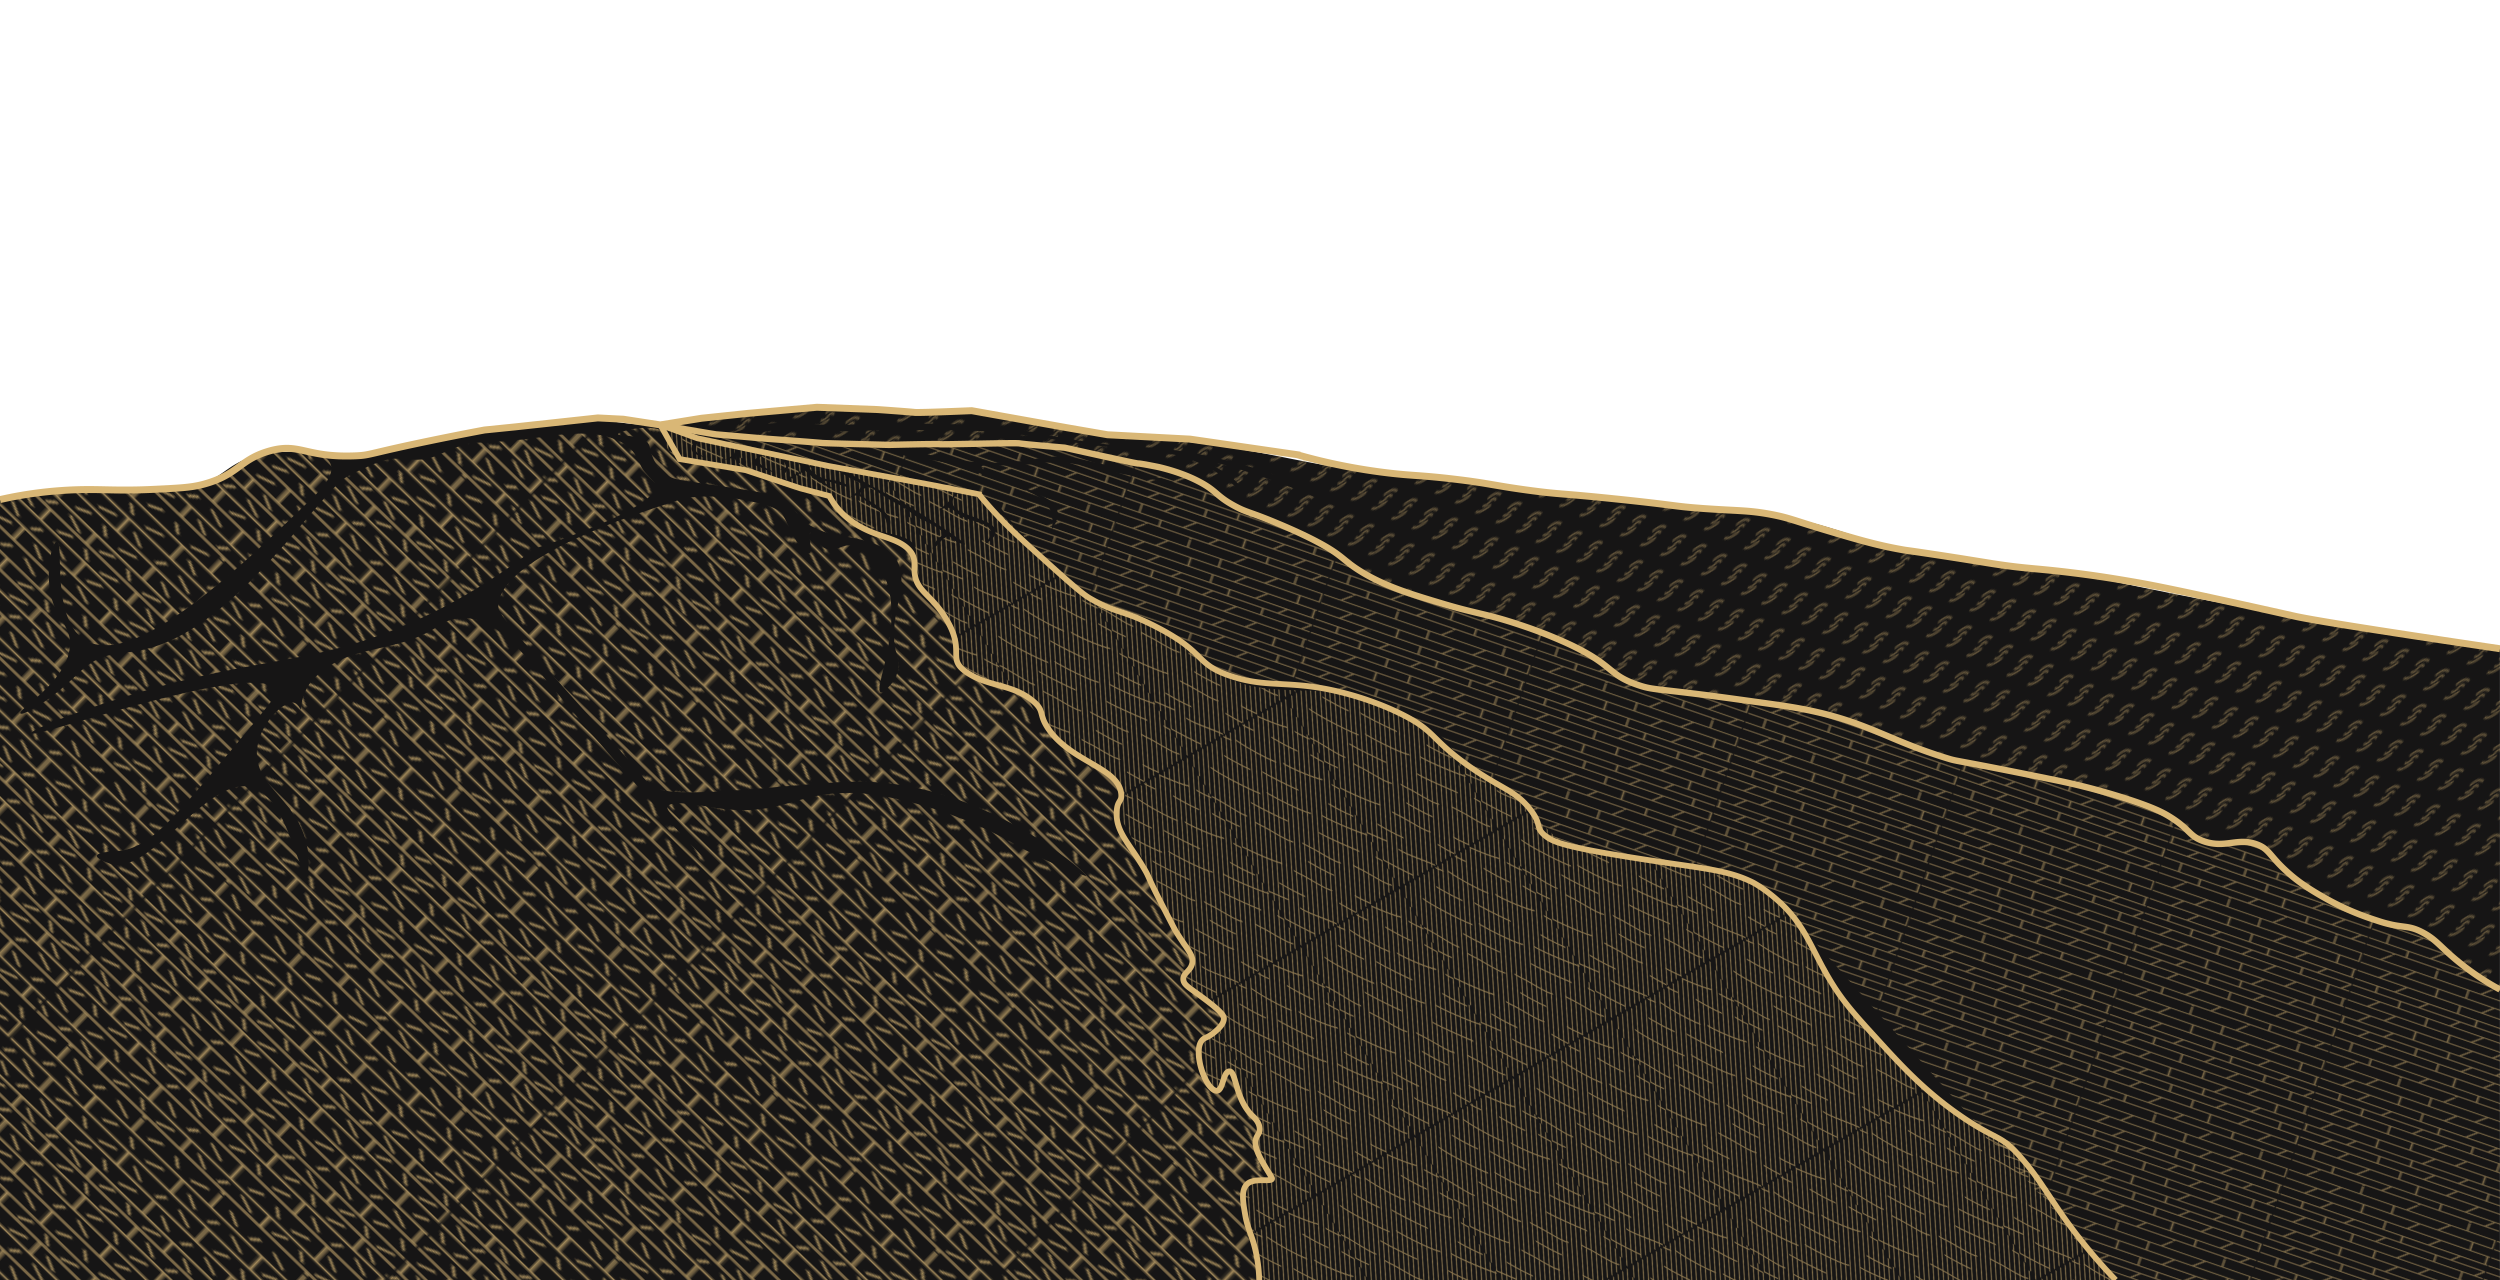 <svg xmlns="http://www.w3.org/2000/svg" width="3000" height="1536">
  <defs>
    <pattern id="c" data-name="New Pattern Swatch 8" width="153.43" height="153.43" patternTransform="matrix(2.46 2.38 -1.23 1.28 -337.87 -670.87)" patternUnits="userSpaceOnUse">
      <path class="a" d="M0 0h153.43v153.43H0z"/>
      <g clip-path="url(#a)">
        <path class="b" d="M153.43 10.63H0m153.43 11.83H0m153.43 11.87H0m153.6 84H0M153.43 129H0m153.43-83.27H0M153.43 55H0m153.43 9.71H0m153.43 11.51H0M153.43 87H0m153.6 11.9H0m153.43 9.1H0m153.43 43H0M16.8 10.63V0m36.14 10.63V0M91.2 10.63V0M132 10.63V0M16.8 153.43V151m36.14 2.41V151m38.26 2.41V151m40.8 2.43V151M35.72 22.43v-12m42.16 12v-12m38.62 12v-12m36.36 12v-12M20 34.3V22.82M57.51 34.3V22.82M96 34.3V22.82m42.3 11.48V22.82m-24.45 22.82V34.3M75.93 45.64V34.3M33.77 45.64V34.3m117.64 11.34V34.3M132 55v-9.36M90.5 55v-9.36M52.94 55v-9.36M16.8 55v-9.36M35.36 64.7V55m42.52 9.7V55m39 9.71V55M153 64.7V55M18.89 76.18V64.7m38.26 11.48V64.7m38.63 11.48V64.7m42.16 11.48V64.7M113.49 87V76.36M75.72 87V76.36M33.2 87V76.36M151 87V76.36M15.66 98.86V87.13m36.85 11.73V87.13m38.62 11.73V87.13m40.4 11.73V87.13M119.62 108v-9m-40.11 9v-9m-42.87 9v-9m-35.2 9v-9m18.07 19.24v-10.1m37.56 10.1v-10.1m38.62 10.1v-10.1m42.17 10.1v-10.1m-23.67 20.9v-10.62m-39.33 10.66v-10.66m-41.25 10.66v-10.66m118.7 10.66v-10.66m1.12 23.07H0m29.18 9.74v-9.82m40.93 9.82v-9.82m38.62 9.82v-9.82m37.92 9.82v-9.82m-133.65 0v-12.33m36.85 12.33v-12.33m39.68 12.33v-12.33m41.28 12.33v-12.33M26 30.93l5.32-4.6m6.2-.18 3.19 5m6.2-.18 6.73-4.25m49.43 4.25 5.32-4.6m6.2-.18 3.18 5m7.62-.18 6.74-4.25m-13.11 16 5.35-4.76m6.2-.18 3.19 5m6.2-.17 6.73-4.26M41.46 42.27l5.31-4.6m6.2-.18 3.19 5m6.2-.18L69.09 38m-11 14.53 5.32-4.61m6.2-.18 3.18 5m6.21-.19 6.73-4.25m-67.84 89.46 5.32-4.6m6.2-.18 3.19 5m6.2-.18 6.73-4.25m-9.39 15.42 5.32-4.61m6.2-.18 3.19 5m6.2-.17 6.73-4.26m49.61 3.72 5.31-4.6m6.2-.18 3.19 5m6.2-.18 6.73-4.25m-39-10.63-5.32 4.61m11.52-4.79 3.19 5m6.2-.18 6.73-4.25m-42.87-7.8 5.31-4.61m6.2-.17 3.19 5m6.2-.18 6.73-4.25m-106.3 3.9 5.32-4.61m8 4.78-3.19-5m9.39 4.79 6.74-4.26M25 116l5.32-4.6m6.2-.18 3.19 5m6.2-.18 6.73-4.25m50 3.72 5.31-4.61m6.2-.17 3.19 5m6.2-.18 6.74-4.25m-5.5-5.49 5.32-4.61m8.4 4.78-3.19-5m7.69 4.79 6.73-4.25m-99.36 0L45 106.05m14.7.18-3.18-5m9.39 4.78 6.73-4.25m-14.18-6.34 5.32-4.6m6.2-.18 3.19 5m6.2-.18 6.73-4.25m-5-7.44 5.32-4.61m9.39 4.79-3.19-5m9.39 4.78 6.73-4.25M1.42 84.08l5.31-4.6m9.39 4.78-3.19-5m16.13.53-6.74 4.25M10.63 73.35l4.25-4.86M3.54 95.07l6.74-4.25m32.24-28.35 5.31-4.61m6.17-.17 3.18 5m6.21-.18 6.73-4.25M62 72.74l5.31-4.6m6.2-.18 3.19 5m6.2-.18 6.74-4.25m31.18-6.38 5.31-4.6m6.2-.18 3.19 5m6.2-.18 6.73-4.25M3.54 52.9l6.74-4.25m32.59-29.76 5.32-4.61m6.2-.18 3.19 5m6.2-.17 6.73-4.26m50.32 4.61 5.31-4.61m6.2-.17 3.19 5m6.2-.18 6.73-4.32M59 7.07l5.31-4.61m6.2-.18 3.19 5m6.2-.17 6.73-4.26m56-.17-5.32 4.6m11.52-4.78 3.19 5M5.14 7.07l6.73-4.26m135.89 28.48-5.32-4.61M.89 31.46l3.19-5m4.07.18 6.74 4.25m47.3-4.25 5.31 4.61m7.44.35 3.19-5m6 .18 6.74 4.25M8.1 42.45l-5.31-4.61m10.1 4.79 3.19-5m6.2.17L29 42.09m52.31-4.25 5.31 4.61m6.2.18 3.19-5m6.2.17 6.79 4.29M97.09 48.3l5.31 4.6m6.2.18 3.19-5m6.2.18 6.73 4.25m-35.43 9.96L84 57.86m11.51 4.79 3.19-5m6.2.17 6.73 4.25m-90.72-13.6 5.31 4.61m6.2.18 3.19-5m6.2.17 6.73 4.25m-44 5 5.31 4.6m4.36.18 3.19-5m12.9 4.48-6.74-4.25m.18 11.16 5.32 4.6m6.2.18 3.18-5m12.94 4.47-6.73-4.25M40 79.3l5.31 4.61m6.21.17 3.18-5m12.94 4.43-6.7-4.21m-41.1 11.34 5.32 4.6m6.2.18 3.19-5m12.93 4.43-6.73-4.25M6.59 101.27l5.32 4.6m5.82.18 3.19-5m4.59.18 6.73 4.25M97.44 91l5.32 4.61m6.2.18 3.19-5m6.2.17 6.73 4.25m-2-11-5.32-4.61m11.52 4.79 3.19-5m6.2.17 6.73 4.26M109 73.45l-5.32-4.6m11.52 4.78 3.19-5m12.93 4.43-6.73-4.25m-38.62 32.6 5.31 4.6m6.2.18 3.19-5m6.2.18 6.73 4.25M62 111.37l5.31 4.6m6.2.18 3.19-5m12.94 4.43-6.74-4.25M-.71 115.8l3.19-5m6.2.18 6.73 4.25m24.1 6.38 5.31 4.61m6.2.18 3.19-5m6.2.18 6.74 4.25m52.44-4.25 5.31 4.61m6.2.18 3.19-5m6.2.18 6.73 4.25m-91.94 7.44 5.31 4.61m6.2.18 3.19-5m6.2.17 6.73 4.26m-7.44 6.91 5.32 4.6m6.2.18 3.19-5m6.2.18 6.73 4.25M-1.7 144.32l5.31 4.61m6.2.17 3.19-5m5.5.18 6.73 4.25M.89 133.16l6.73 4.25M102.76 7.77l-5.32-4.6M109 8l3.19-5m6.2.18 6.73 4.25m-104-5 5.28 4.64m6.2.17 3.19-5m6.2.18 6.73 4.25m-44.5 8.1 5.31 4.61m4.64.17 3.19-5m12.94 4.51-6.74-4.25m64.49 4.43-5.31-4.61m11.51 4.79 3.19-5m12.93 4.43-6.73-4.26m40.93 58.51 5.31-4.61M2 68.32l3.19 5m130.87 21.75 5.32-4.61m6.2-.18 3.19 5M136.06 52.9l5.32-4.6m6.2-.18 3.19 5M141.2 111l5.32 4.61m9.39-4.79-3.19 5m-1 28.52 5.32 4.61m-23.63-15.77 5.31 4.6m6.2.18 3.19-5"/>
      </g>
    </pattern>
    <pattern id="d" data-name="New Pattern Swatch 9" width="206.1" height="206.1" patternTransform="matrix(.66 1.1 -.57 .34 -258.04 -560.95)" patternUnits="userSpaceOnUse">
      <path class="a" d="M0 0h206.1v206.1H0z"/>
      <path d="M1 59.74C10 47.48 20.2 32 23.8 24.36M43.58 1a151.17 151.17 0 0 1-12.45 15.27m51.2 2.84C76.66 31.15 58.94 56 51.15 63.75m52.85 4.4c-5.66 12-29.29 40.57-37.08 48.36M148.21 1c-8.54 14.86-29.82 44.4-36.77 51.35M46 74.28c-7 11.35-27.31 34-35.93 40.93m-3.19 8A101.62 101.62 0 0 1 1 131.55M98.05 1a95 95 0 0 1-6.5 7.32M63.74 128.14c-6.23 10.15-32.85 42.91-44 51.83m98.74-57.87c-4.45 9.45-18.89 22.2-27.57 33a95.4 95.4 0 0 1-6.18 7.1M158.1 68c-4.46 9.46-18.9 22.2-27.57 33a91 91 0 0 1-6.19 7.1m51.83-1.28c-4.45 9.46-18.9 22.2-27.57 33a91 91 0 0 1-6.19 7.1m57.85-137c-4.45 9.46-18.89 22.2-27.56 33-2.38 3-4.52 5.41-6.19 7.09M205.1 59c-5.37 7.35-10.34 13.66-13.29 16.6m13.29 55.24-.06.07c-9 11.87-22.69 35.37-29.62 40.91m-99.94-2.32C72 176.83 51.19 195 43.73 205.1m119.21-22.76c-1 2.18-13.8 19.22-15.93 22.69v.07m-16.54-45.89c-4.7 9.56-21.6 33-32.23 45.88m104.51-31.26c-4.63 6.38-17.13 21.4-25.91 31.27M68.69 1c-1.44 1.67-2.9 3.33-4.36 5m-4.58 5-2.33 2.45M64.33 6a409.38 409.38 0 0 1-4.58 5m112.09-4.72-1 1m5.54-6a307.76 307.76 0 0 1-4.57 5M9.54 80.09c-.93 1.29-2 2.67-3.07 4.07m-4.26 5.31L1 90.92m5.47-6.76q-2 2.58-4.26 5.31m58.26.15c-1.49 1.8-3 3.54-4.37 5.2m0 0a263.29 263.29 0 0 1-4.6 5.32m21.84-26.53a675.83 675.83 0 0 1-4.14 5.25m-4.34 5.4c-1.46 1.8-2.94 3.6-4.39 5.36m8.73-10.76-4.34 5.4m14.36-18.41c-.43.6-1 1.29-1.5 2m0 0a418.38 418.38 0 0 1-4.38 5.72M51.5 100.14c-1.25 1.4-2.39 2.64-3.37 3.65m72.32-90.44q-2.08 2.7-4.32 5.43m-4.45 5.29a165.46 165.46 0 0 1-4.61 5.13m9.06-10.42a222.28 222.28 0 0 1-4.45 5.29m-4.61 5.13c-.61.66-1.22 1.32-1.83 1.95m21.29-25.89-1.87 2.55m0 0a316.59 316.59 0 0 1-4.21 5.54m84.65 76.94q-1.74 2.07-3.55 4.17m-9.24 10.24-1.9 2m11.14-12.23c-1.5 1.74-3 3.47-4.56 5.17m0 0a355.33 355.33 0 0 1-4.68 5.07m-147.79-70c-1.4 1.81-2.91 3.7-4.49 5.62m0 0a354.44 354.44 0 0 1-4.3 5.09M47.28 31c-.85 1.17-1.79 2.41-2.76 3.67M31.16 50.56C29.57 52.32 28 54 26.48 55.63m9.25-10.24c-1.52 1.74-3 3.48-4.57 5.17m-4.68 5.07-1.9 2m123.76-16.39-4.11 5.63M135.9 58a459.16 459.16 0 0 1-4.24 5.5m20.77-27.94 4-5.56m-12.2 16.87-4.15 5.6m12.35-16.88c-1.25 1.75-2.63 3.64-4.09 5.65m8.1-11.24 1.24-1.71m-17.6 24.15c-1.4 1.89-2.81 3.75-4.18 5.56m-4.24 5.5c-1.57 2-3 3.82-4.36 5.39m0 0a75 75 0 0 1-3.32 3.76m19.88 41.85-1.81 1.91m6.4-6.87c-1.55 1.72-3.09 3.37-4.59 5m13.63-15.42a280.77 280.77 0 0 1-4.38 5.18m8.71-10.59c-1.35 1.75-2.8 3.56-4.33 5.41m-4.38 5.18c-1.54 1.78-3.1 3.55-4.66 5.27m16.29-19.73c-.89 1.23-1.88 2.54-2.92 3.87m-13.4 83.87a274.38 274.38 0 0 1-3.19 3.36m21.08-24.45a182.32 182.32 0 0 1-4.44 5.66m6.06-7.82c-.5.69-1.07 1.43-1.62 2.16m-13.25 16a351.3 351.3 0 0 1-4.64 5.1m9.18-10.3c-1.49 1.74-3 3.48-4.54 5.2m8.81-10.33q-2.06 2.54-4.27 5.13M19.2 145.44c-.81.86-1.62 1.72-2.41 2.53m11.55-12.7a296.27 296.27 0 0 1-4.65 5.27m0 0c-1.51 1.69-3 3.33-4.49 4.9M32.79 130q-2.16 2.63-4.45 5.3m11.14-13.9c-.72 1-1.48 2-2.3 3.07m0 0a202.5 202.5 0 0 1-4.39 5.52m47.47 60.9c-.83 1.14-1.73 2.34-2.68 3.56m-4.16 5.22C72 201.4 70.5 203.17 69 205m8.62-10.52c-1.29 1.69-2.7 3.44-4.16 5.22m-3.78-52.32c-.89 1-1.72 1.9-2.45 2.65m11.37-13c-1.54 1.85-3 3.63-4.45 5.29M83 131.59a551.58 551.58 0 0 1-4.39 5.35m20.3-25.71c-.79 1.09-1.82 2.47-3 4m-21.74 27c-1.62 1.9-3.12 3.61-4.47 5.11m17.74-21.25c-1.45 1.81-2.93 3.66-4.43 5.5m8.65-10.84a527.9 527.9 0 0 1-4.22 5.34m8.47-10.83a519 519 0 0 1-4.25 5.49M40 40.3 1 1.27m39 39 33.34 33.34m0 0 88.53 88.53m42.95 43-42.95-43m-4.27 5.13 37.83 37.83M69.2 78.86 35.73 45.39M69.2 78.86l88.4 88.41M1 10.66l34.72 34.73m150 159.71-32.63-32.63M1 20.41l30.16 30.15m33.7 33.7-33.7-33.7m64.69 64.7-31-31m88.2 88.21-57.2-57.21M26.48 55.63l34 34m31.12 31.12L60.47 89.62m87.95 87.95 27.52 27.53m-27.52-27.53L91.6 120.75M26.48 55.63 1 30.15m86.38 95.94L56.1 94.82M1 39.72l55.1 55.1m31.28 31.27 79 79M83 131.59l-31.5-31.45M83 131.59l73.51 73.51m-105-105L1 49.64m77.56 87.3L1 59.39m77.56 77.55 68.15 68.16M74.1 142.23 137 205.1m-62.9-62.87L1 69.13m5.46 15L1 78.7m5.47 5.46 63.17 63.17m57.76 57.77-57.76-57.77m-32.46-22.89-35-35m0 0L1 88.26m36.18 36.18 80.65 80.66M32.79 130l75.12 75.13M32.79 130 1 98.19M98.17 205.1l-69.83-69.83m0 0L1 107.93m22.69 32.61 53.89 53.89m10.67 10.67-10.67-10.67m-53.89-53.89L1 117.85m72.42 81.8L19.2 145.44m0 0L1 127.24m72.42 72.41 5.44 5.45M1 137l68 68m-9.78.15L1 146.91m0 9.56 48.62 48.63m-9.74 0L1 166.22m29.14 38.88L1 176m19.39 29.1L1 185.7m9.65 19.4L1 195.45M195.27 1l9.83 9.83M186.05 1l19 19.05M176.4 1.28 205.1 30M171.84 6.28 166.57 1m38.53 38.53L171.84 6.28m33.26 43.17L156.64 1m-9.74 0 58.2 58.2m0 9.74L137.16 1m-9.75 0 29 29m48.69 48.69L156.44 30m48.66 58.25-52.67-52.66m0 0L124.66 7.81m0 0L117.85 1m-9.75 0 12.35 12.35m27.89 27.89-27.89-27.89m81.1 81.11-53.21-53.22M205.1 98l-3.54-3.54m-85.42-75.68 28.09 28.09M197 99.63l8.11 8.11m-89-89L98.36 1m45.87 45.87L197 99.63m-85.32-75.56L88.61 1m23.07 23.07 28.4 28.4m65 65-12.77-12.77m0 0-52.23-52.23M78.87 1l28.2 28.2M135.9 58l69.2 69.2M135.9 58l-28.83-28.8M69.12 1l62.54 62.53m30.16 30.17-30.16-30.17m30.16 30.17L205.1 137m-77.8-68-63-63m0 0-4.92-5m98.11 98.11 47.61 47.61m-47.61-47.61L127.3 68.92m25.81 35.38L59.75 10.94m0 0L49.81 1m103.3 103.29 52 52m-56.65-46.72 56.65 56.65M39.89 1l108.56 108.56m-4.59 5 61.24 61.24m-61.24-61.24L30.33 1M205.1 185.52 20.58 1m23.94 33.68L10.84 1M205.1 195.26l-38.79-38.78M77.72 67.89l88.6 88.59m-88.6-88.59-33.2-33.21" stroke-linecap="square" stroke-miterlimit="11.34" stroke-width="1.42" stroke="#d9b776" fill="none"/>
    </pattern>
    <pattern id="e" data-name="New Pattern Swatch 10" width="153.43" height="153.43" patternTransform="matrix(1.62 .56 -.29 .84 772.65 -157.99)" patternUnits="userSpaceOnUse">
      <path class="a" d="M0 0h153.43v153.43H0z"/>
      <path class="b" d="M152.86 10.63h.57m-100.49 0h24.94m54.08 0h20.9m-99.92 0H38.62M0 10.63h12.54m119.42 0H87m-74.41 0h26.03m48.33 0h-9.07M0 22.46h153.43m-2 11.87h2m-2 0h-34.77m0 0H75.93M0 34.33h75.93m15.51 83.94H57.07m0 0H35.9m80.61 0H91.44m46.42 0h-21.35m-80.61 0H15.26m-15.26 0h15.26m138.16 0h-15.56m-63 10.73H110m-35.14 0H29.43m122.89 0H110m43.43 0h-1.11M0 129h29.43M90.5 45.73H16.8m73.7 0h42.72m20.21 0h-20.21M0 45.73h16.8M0 55h35.36m44.12 0h37.38M153 55h.45m-.45 0h-36.14m-81.49 0h44.11m74 9.7h-15.54m-80.78 0h80.78M0 64.73h57.16M0 76.22h153.43M0 87h153.43M0 98.89h153.43M0 108h153.43m-10.93 43H132m10.54 0h10.93m-124.25 0h-8.49m32.21 0H29.19m102.76 0h-23.22m-42.77 0h-13m13 0h28.83m0 0h13.94M0 151.05h20.73M12.54 10.63 19.2 0m33.74 10.63V0m40.44 0L87 10.63m45 0V0M31.47 22.43l7.15-11.8m39.26-.18v.18m0 11.8v-11.8m41.71.18-7.34 11.62m40.61 0v-11.8m0 0v-.18M23 22.5l-7.3 11.8m41.81-11.48V34.3m41.35-11.8L91.7 34.3m46.6-11.48V34.3m-21.64 0-7.06 11.34m7.06-11.31.09-.14M75.93 45.61V34.33m-39.43 0-7 11.27m121.91-11.27v11.31M127.7 55l5.52-9.26m-42.72 0V55m0-9.35v.09m-36.11.16-5.7 9.1M16.8 45.64v.09m0 9.26v-9.26m18.56 19V55m38.27 9.7 5.85-9.7m.07-.11-.07.11m37.38 9.67V55M153 55l-6.11 9.64M21.79 64.84l-7.15 11.34m42.52 0V64.73m34.37 11.45 7.15-11.34M137.94 76.15V64.73M109.24 87l6.45-10.59m-40 0V87M35.43 76.36 29 87m122-10.64V87m-132.4.34-7.19 11.52m41.1-11.73v11.73m34.37 0 7.37-11.69m37.28 0v11.69m-10.7.18-5.46 9M79.51 99v9m-41.77-8.79L32.39 108M1.44 99v9m20.35.07-6.53 10.2m41.81-10.1v10.1m34.37 0 6.35-10.2m40.07.1v10.1m-21.35 0L110 129m6.58-10.81-.07.1m-6.57 10.81.06-.1m-35.14.1v-.1m0-10.56V129m-45.5.1.07-.1m6.47-10.7L29.43 129M36 118.17l-.06.1m116.42 10.81V129m0-10.56V129m-3.92 12.5h-39.71m-37 0h37m-37 0H29.19m119.21 0h5M0 141.48h29.19m0-.07v.07m0 9.57v.18m0-.18v-9.57m42.5 0 .06-.1M66 151.05l5.72-9.57M66 151.05l-.1.18m42.87 0v-.18m0-9.64v.07m0 9.57v-9.57m39.67 0 .06-.1m-6 9.67 5.9-9.57m-5.9 9.57-.11.18M13 129.08v12.33m32.6 0 7.59-12.08m36.34 12.08v-12.33m37 12.33 7.42-12.26m-81 24.28v-2.38m79 2.38v-2.38m-112.72 2.38 1.5-2.38m.18-.28-.18.28m74.06 0-1.43 2.38m1.43-2.38.17-.28"/>
    </pattern>
    <pattern id="f" data-name="New Pattern Swatch 11" width="140.91" height="140.91" patternTransform="matrix(-.13 1.93 -1.85 1.1 1956.7 -188.09)" patternUnits="userSpaceOnUse">
      <path class="a" d="M0 0h140.91v140.91H0z"/>
      <path class="b" d="M7.22 4.8c-1.59.7-2.66 1.59-1.42 3.89s1.07 3.19-.17 4.61m-2.49-2.83c-1.59-4.79.18-7.09 2.49-8.86m2.48 6.2c1.06 1.59 1.41 7.26-1.24 9.92m12.75 9.92c1.24-1.42 1.42-2.3.18-4.61s-.18-3.19 1.42-3.89m-4.08 5.67c-1.6-4.79.18-7.09 2.48-8.86m2.48 6.2c1.07 1.59 1.42 7.26-1.24 9.92M5.63 41.47c1.24-1.42 1.41-2.31.17-4.61S5.63 33.67 7.22 33m-4.08 5.63c-1.59-4.78.18-7.08 2.49-8.85M8.11 36c1.06 1.59 1.41 7.26-1.24 9.92m12.93 9.55c1.24-1.42 1.42-2.31.18-4.61s-.18-3.19 1.41-3.9m-4.07 5.67c-1.6-4.78.17-7.09 2.48-8.86M22.28 50c1.06 1.6 1.42 7.27-1.24 9.92M5.62 69.64C6.87 68.22 7 67.34 5.8 65s-.18-3.19 1.42-3.9m-4.08 5.7c-1.59-4.8.18-7.08 2.49-8.8m2.48 6.2c1.06 1.59 1.41 7.26-1.24 9.92m12.75 9.74c1.24-1.42 1.42-2.3.18-4.6s-.18-3.19 1.42-3.9M17.14 81c-1.6-4.79.18-7.09 2.48-8.86m2.48 6.2c1.07 1.59 1.42 7.26-1.24 9.92M5.62 97.81c1.25-1.42 1.42-2.3.18-4.61s-.18-3.2 1.42-3.9M3.14 95c-1.59-4.78.18-7.08 2.49-8.86m2.48 6.21c1.06 1.59 1.41 7.26-1.24 9.92m12.75 9.56c1.24-1.41 1.42-2.3.18-4.6s-.18-3.19 1.42-3.9M17.14 109c-1.6-4.78.18-7.09 2.48-8.86m2.48 6.2c1.07 1.59 1.42 7.26-1.24 9.92m-15.24 9.89c1.25-1.41 1.42-2.3.18-4.6s-.18-3.19 1.42-3.9m-4.08 5.67c-1.59-4.78.18-7.09 2.49-8.86m2.48 6.2c1.06 1.6 1.41 7.27-1.25 9.92M19.62 140c1.24-1.41 1.42-2.3.18-4.6s-.18-3.19 1.42-3.9m-4.08 5.67c-1.6-4.78.18-7.09 2.48-8.86m2.48 6.2c.7 1.05 1.09 3.87.52 6.43M33.79 13.3C35 11.88 35.21 11 34 8.69s-.21-3.19 1.39-3.89m-4.08 5.67c-1.59-4.79.18-7.09 2.48-8.86m2.49 6.2c1.06 1.59 1.41 7.26-1.25 9.92m12.76 9.92c1.21-1.42 1.42-2.3.21-4.65s-.18-3.19 1.41-3.89m-4.07 5.67c-1.6-4.79.18-7.09 2.48-8.86m2.48 6.2c1.07 1.59 1.42 7.26-1.24 9.92m-15.27 9.43c1.25-1.42 1.42-2.31.18-4.61s-.18-3.19 1.42-3.89m-4.08 5.66c-1.59-4.78.18-7.08 2.48-8.85M36.28 36c1.06 1.59 1.41 7.26-1.25 9.92M48 55.47c1.24-1.42 1.41-2.31.18-4.61S48 47.67 49.56 47m-4.07 5.67c-1.6-4.78.17-7.09 2.48-8.86M50.45 50c1.06 1.6 1.42 7.27-1.24 9.92m-15.42 9.72c1.21-1.42 1.42-2.3.21-4.64s-.18-3.19 1.42-3.9m-4.11 5.7c-1.59-4.78.18-7.08 2.48-8.85m2.49 6.2c1.06 1.59 1.41 7.26-1.25 9.92m12.76 9.74c1.24-1.42 1.42-2.3.18-4.6s-.18-3.19 1.42-3.9M45.31 81c-1.6-4.79.18-7.09 2.48-8.86m2.48 6.2c1.07 1.59 1.42 7.26-1.24 9.92m-15.24 9.55c1.24-1.42 1.42-2.3.18-4.61s-.18-3.19 1.42-3.9M31.31 95c-1.59-4.78.18-7.08 2.48-8.86m2.49 6.21c1.06 1.59 1.41 7.26-1.25 9.92m12.76 9.56c1.24-1.41 1.42-2.3.18-4.6s-.18-3.19 1.42-3.9M45.31 109c-1.6-4.78.18-7.09 2.48-8.86m2.48 6.2c1.07 1.59 1.42 7.26-1.24 9.92m-15.24 9.92c1.24-1.41 1.42-2.3.18-4.6s-.18-3.19 1.42-3.9m-4.08 5.67c-1.59-4.78.18-7.09 2.48-8.86m2.48 6.2c1.07 1.6 1.42 7.27-1.24 9.92M47.79 140c1.24-1.41 1.42-2.3.18-4.6s-.18-3.19 1.41-3.9m-4.07 5.67c-1.6-4.78.18-7.09 2.48-8.86m2.3 6.2c.7 1.05 1.09 3.87.53 6.43M61.79 13.3C63 11.88 63.2 11 62 8.69s-.21-3.19 1.38-3.89m-4.07 5.67c-1.6-4.79.17-7.09 2.48-8.86m2.48 6.2c1.06 1.59 1.42 7.26-1.24 9.92m12.75 9.92C77 26.23 77.2 25.35 76 23s-.18-3.19 1.42-3.89m-4.12 5.71c-1.59-4.79.18-7.09 2.48-8.86m2.48 6.2c1.07 1.59 1.42 7.26-1.24 9.92m-15.23 9.39c1.24-1.42 1.41-2.31.18-4.61s-.18-3.19 1.41-3.89m-4.07 5.66c-1.6-4.78.17-7.08 2.48-8.85M64.27 36c1.06 1.59 1.42 7.26-1.24 9.92M76 55.47c1.24-1.42 1.42-2.31.18-4.61S76 47.67 77.56 47m-4.08 5.67c-1.6-4.78.18-7.09 2.48-8.86M78.44 50c1.06 1.6 1.42 7.27-1.24 9.92m-15.41 9.72C63 68.22 63.2 67.34 62 65s-.17-3.19 1.42-3.9m-4.11 5.7c-1.6-4.78.17-7.08 2.48-8.85m2.48 6.2c1.06 1.59 1.42 7.26-1.24 9.92m12.75 9.74c1.24-1.42 1.42-2.3.18-4.6s-.18-3.19 1.42-3.9M73.3 81c-1.59-4.79.18-7.09 2.48-8.86m2.48 6.2c1.07 1.59 1.42 7.26-1.24 9.92m-15.23 9.55c1.24-1.42 1.41-2.3.17-4.61s-.17-3.19 1.42-3.9M59.31 95c-1.6-4.78.17-7.08 2.48-8.86m2.48 6.21c1.06 1.59 1.42 7.26-1.24 9.92m12.75 9.56c1.24-1.41 1.42-2.3.18-4.6s-.18-3.19 1.42-3.9M73.3 109c-1.59-4.78.18-7.09 2.48-8.86m2.48 6.2c1.07 1.59 1.42 7.26-1.24 9.92m-15.23 9.92c1.24-1.41 1.41-2.3.17-4.6s-.17-3.19 1.42-3.9m-4.07 5.67c-1.6-4.78.17-7.09 2.48-8.86m2.48 6.2c1.06 1.6 1.41 7.27-1.24 9.92M75.78 140c1.24-1.41 1.42-2.3.18-4.6s-.18-3.19 1.42-3.9m-4.08 5.67c-1.59-4.78.18-7.09 2.48-8.86m2.48 6.2c.7 1.05 1.09 3.87.52 6.43M90.07 13.3c1.24-1.42 1.42-2.3.18-4.61s-.18-3.19 1.42-3.89m-4.08 5.67c-1.59-4.79.18-7.09 2.48-8.86m2.49 6.2c1.06 1.59 1.41 7.26-1.25 9.92m12.76 9.92c1.24-1.42 1.42-2.3.18-4.61s-.18-3.19 1.41-3.89m-4.07 5.67c-1.6-4.79.18-7.09 2.48-8.86m2.48 6.2c1.06 1.59 1.42 7.26-1.24 9.92m-15.24 9.39c1.24-1.42 1.42-2.31.18-4.61s-.18-3.19 1.42-3.89m-4.08 5.66c-1.59-4.78.18-7.08 2.48-8.85M92.56 36c1.06 1.59 1.41 7.26-1.25 9.92m12.94 9.57c1.24-1.42 1.41-2.31.18-4.61s-.18-3.19 1.41-3.9m-4.07 5.67c-1.6-4.78.17-7.09 2.48-8.86m2.48 6.2c1.06 1.6 1.42 7.27-1.24 9.92m-15.42 9.73c1.24-1.42 1.42-2.3.18-4.61s-.18-3.19 1.42-3.9m-4.08 5.67c-1.59-4.8.18-7.08 2.48-8.8m2.49 6.2c1.06 1.59 1.41 7.26-1.25 9.92m12.76 9.74c1.24-1.42 1.42-2.3.18-4.6s-.18-3.19 1.42-3.9M101.59 81c-1.6-4.79.17-7.09 2.48-8.86m2.48 6.2c1.06 1.59 1.42 7.26-1.24 9.92m-15.24 9.55c1.24-1.42 1.42-2.3.18-4.61s-.18-3.19 1.42-3.9M87.59 95c-1.59-4.78.18-7.08 2.48-8.86m2.49 6.21c1.06 1.59 1.41 7.26-1.25 9.92m12.76 9.56c1.24-1.41 1.42-2.3.18-4.6s-.18-3.19 1.42-3.9m-4.08 5.67c-1.6-4.78.17-7.09 2.48-8.86m2.48 6.2c1.06 1.59 1.42 7.26-1.24 9.92m-15.24 9.92c1.24-1.41 1.42-2.3.18-4.6s-.18-3.19 1.42-3.9m-4.08 5.67c-1.59-4.78.18-7.09 2.48-8.86m2.48 6.2c1.07 1.6 1.42 7.27-1.24 9.92m12.76 9.39c1.24-1.41 1.42-2.3.18-4.6s-.18-3.19 1.41-3.9m-4.07 5.67c-1.6-4.78.17-7.09 2.48-8.86m2.48 6.2c.7 1.05 1.09 3.87.52 6.43M118.24 13.3c1.24-1.42 1.42-2.3.18-4.61s-.18-3.19 1.42-3.89m-4.08 5.67c-1.59-4.79.18-7.09 2.48-8.86m2.48 6.2c1.07 1.59 1.42 7.26-1.24 9.92m12.76 9.92c1.24-1.42 1.41-2.3.18-4.61s-.18-3.19 1.41-3.89m-4.07 5.67c-1.6-4.79.18-7.09 2.48-8.86m2.48 6.2c1.06 1.59 1.42 7.26-1.24 9.92m-15.24 9.39c1.24-1.42 1.42-2.31.18-4.61s-.18-3.19 1.42-3.89m-4.08 5.66c-1.59-4.78.18-7.08 2.48-8.85m2.48 6.2c1.07 1.59 1.42 7.26-1.24 9.92m12.94 9.57c1.24-1.42 1.41-2.31.17-4.61s-.17-3.19 1.42-3.9m-4.07 5.67c-1.6-4.78.17-7.09 2.48-8.86M134.9 50c1.06 1.6 1.42 7.27-1.24 9.92m-15.42 9.75c1.24-1.42 1.42-2.3.18-4.61s-.18-3.19 1.42-3.9m-4.08 5.67c-1.59-4.78.18-7.08 2.48-8.85m2.48 6.2c1.07 1.59 1.42 7.26-1.24 9.92m12.76 9.74c1.24-1.42 1.42-2.3.18-4.6s-.18-3.19 1.41-3.9M129.76 81c-1.6-4.79.17-7.09 2.48-8.86m2.48 6.2c1.06 1.59 1.42 7.26-1.24 9.92m-15.24 9.57c1.24-1.42 1.42-2.3.18-4.61s-.18-3.19 1.42-3.9M115.76 95c-1.59-4.78.18-7.08 2.48-8.86m2.48 6.21c1.07 1.59 1.42 7.26-1.24 9.92m12.76 9.56c1.24-1.41 1.42-2.3.18-4.6s-.18-3.19 1.41-3.9m-4.07 5.67c-1.6-4.78.17-7.09 2.48-8.86m2.48 6.2c1.06 1.59 1.42 7.26-1.24 9.92m-15.24 9.92c1.24-1.41 1.42-2.3.18-4.6s-.18-3.19 1.42-3.9m-4.08 5.67c-1.59-4.78.18-7.09 2.48-8.86m2.48 6.2c1.07 1.6 1.42 7.27-1.24 9.92m12.76 9.39c1.24-1.41 1.41-2.3.18-4.6s-.18-3.19 1.41-3.9m-4.07 5.67c-1.6-4.78.17-7.09 2.48-8.86m2.48 6.2c.7 1.05 1.09 3.87.52 6.43M22.64 0a7.25 7.25 0 0 1-1.78 3.56M50.81 0A7.25 7.25 0 0 1 49 3.56M78.8 0A7.25 7.25 0 0 1 77 3.56M107.08 0a7.15 7.15 0 0 1-1.77 3.56M135.25 0a7.15 7.15 0 0 1-1.77 3.56"/>
    </pattern>
    <clipPath id="a">
      <path class="a" d="M0 0h153.43v153.43H0z"/>
    </clipPath>
    <clipPath id="b">
      <path class="a" d="M3000 1536H0V0h3000z"/>
    </clipPath>
    <style>
      .a,.b,.g{fill:none}.b,.g{stroke:#d9b776}.b{stroke-miterlimit:11.34;stroke-width:1.42px}.g{stroke-miterlimit:8.09;stroke-width:6.96px}
    </style>
  </defs>
  <g clip-path="url(#b)">
    <path d="M0 599.52a464.69 464.69 0 0 1 65.29-10.24c31.89-2.7 43.59-.37 97.25-1.33 45.19-.82 68-1.33 80.05-6.43 26.56-11.25 33.37-26.55 66.1-35 14-3.62 25.08-4 39.78-4.51 33.17-1.16 51.14 3.9 69.88 5.64 28 2.61 30.2-4.75 99.18-19.06 43.19-9 75.56-13 116.12-18 48.61-6 72.89-8.87 86.24-7.12 17.19 2.26 42 7.68 77.66 6.37 24.33-.89 28.8-3.88 79.73-11.65 46.09-7 69.17-10.56 100.25-11.08 28-.46 31.65 2 75.5 4.35 66 3.5 70.35-1.43 113 1.36 54.67 3.57 61.35 12.56 136.12 24.25 45.76 7.15 53.5 5.38 111.61 11.88 121.11 13.53 134.73 26.48 262.66 42 45.56 5.54 30.54 2.28 123.45 12.15 102.16 10.85 116.41 14.37 196.86 22.14 94.52 9.13 91.5 5.87 128.14 12 73.47 12.21 94.36 26.75 158.07 42.46 40 9.86 101.57 21.34 188 24.06q146.24 32.28 305.14 60 114.59 19.77 223.84 34.75V1536H0" fill="#161515"/>
    <path class="g" d="m792.35 509.89 23.22 41 79.74 13.42 64.84 21.62 35.05 9.33c12.91 24.06 33.79 36.41 50.52 43.24s32.61 9.45 43.6 19.81c10.39 9.8 7.42 18 8.18 28.31 1.7 23.25 20 26 38.15 56.61 23.64 39.79-.48 46.53 24.53 63.68 25.18 17.27 54.35 13.67 79 34 15.17 12.47 6.41 15.69 19.08 34 27.61 39.84 84.08 46 87.21 77.84 1 9.86-4.67 7.07-5.45 21.23-1.32 23.81 14.32 37.09 32.7 67.93 6.86 11.53 3.48 8 19.07 38.57 11.74 23 17.6 34.45 19.71 37.87 13.21 21.46 21.47 28.07 19.06 38.12-2.24 9.32-11.2 11.29-10.59 19.06.44 5.6 5.42 8.63 16.94 16.94 30.54 22 31.77 26.79 31.77 29.65 0 7.91-9.6 15.25-13.92 18.56-6.13 4.7-8.65 4.15-11.5 6.85-13.4 12.72 3.79 61.79 17 61.41 7.44-.21 7.33-22.72 14.82-23.3 8.53-.65 6.72 32.41 27.53 53 2.55 2.51 8.63 8 9 15.88.31 6.62-3.77 7.27-4.77 13.76-1.69 11.05 6.89 24.49 19.06 44.47 4.62 7.59-20.62-1-29.64 8.47-7 7.37-4.81 20.3-2.12 36s6.45 21.29 10.59 36a175.57 175.57 0 0 1 6.35 43"/>
    <path class="g" d="m792.35 509.89 44.25 16 156.85 33.18 122.68 22.52 58.56 11.58a475.9 475.9 0 0 0 20.92 24c14.15 15.23 26.28 26.42 40.88 39.63 40.32 36.49 60.48 54.73 70.85 60.85 31.72 18.73 38.52 13.31 79 34 62.35 31.8 46.45 44.75 89.94 59.44 47.88 16.18 74.19 2.85 144.43 22.64 11.37 3.21 36.62 10.86 62.68 24.06 39.17 19.84 32.95 28.27 76.31 59.44 40.34 29 58.12 30.61 76.31 53.78 15.4 19.63 5.42 22 19.07 32.55 9.67 7.47 25.22 14.41 149.89 32.55 46.26 6.73 72.53 9.91 98.11 22.65 4 2 16.12 9.28 30 21.58 34.6 30.72 40 59 65.5 100 14.36 23.09 27.92 38 55.06 67.76 27.42 30.1 56.12 61.6 100.23 91.77 39.72 27.15 46.72 22.32 66.36 43.76 21.16 23.11 29.17 37.45 50.82 69.18a644.34 644.34 0 0 0 67.76 83.18"/>
    <path d="M792.35 509.89s64.79 11.25 67.27 11.41 57.93 5 57.93 5 67.85 5 69.09 5.3 80.24 2.26 80.24 2.26 58.86-1.45 60.72-.81 91.39-1.93 95.73-1 54.21 5.15 54.21 5.15 85.51 19.14 88.3 19 24.78 4.34 24.78 4.34c16.73 4 34.47 9.84 50.26 18.46 19.9 10.87 18.89 16.49 40.88 28.3 14.79 8 18 6.88 49 19.82 8.84 3.68 31.61 13.21 51.78 24.06 29.88 16.06 28.69 21.37 51.78 35.38 29 17.56 59.7 26.74 98.11 38.21 41.33 12.34 52 11.72 92.66 25.47a561.54 561.54 0 0 1 54.5 21.23c58.76 26.91 48.18 38 87.21 50.95 18.74 6.2 19.71 3.15 119.91 17 36.73 5.08 55.1 7.61 68.13 9.91 84 14.82 106.7 37.77 182.59 60.86 13.84 4.21 2.65.11 133.54 26.89a788.7 788.7 0 0 1 76.27 20c36.06 11.33 48.16 17.94 55.77 22.59 25.53 15.63 23.33 23.39 40.94 29.65 26.65 9.47 40.87-5 64.94 4.23 13.82 5.32 14.69 13.17 33.18 30.36 10.23 9.5 22.51 19.82 52.23 36.12 25.79 14.14 47.16 21.15 60.71 25.52 27.73 9 33.2 3.77 50.82 12.71 14.92 7.57 20.48 15.13 35.3 28.24a316.52 316.52 0 0 0 58.82 40.94" stroke-width="7.65" stroke-miterlimit="8.09" stroke="#d9b776" fill="none"/>
    <path d="M0 599.52a484.56 484.56 0 0 1 98.94-12c26.77-.41 45.1 1.65 86.47-.35 28.88-1.39 43.31-2.09 57.18-5.65 42.1-10.79 44.22-29.08 78-39.52 39.48-12.21 44.42 7.79 107.29 4.94 17.07-.78 14.07-2.73 89.65-18.36 27.13-5.6 49.38-9.87 63.89-12.59l36.55-3.7 99.45-10.78 30.68 1.55 44.25 6.83 49.51-8 56.08-5.89 82.36-7.28 72.73 2.73s39 2.73 44.25 3.41 68.79-2.05 68.79-2.05l114.35 20.48 48.63 8.42 99 5.23 128.37 18.66a700.56 700.56 0 0 0 110.63 22.08c29.19 3.41 36.52 2.43 76.31 7.08 45.06 5.26 49.92 8.21 95.38 14.15 35.36 4.62 31.8 2.75 100.84 9.9 74 7.67 67.18 8.68 103.56 11.33 42.16 3.06 54.34 1.93 81.75 7.07 21.25 4 27.37 7.2 60 17 40.92 12.29 66.19 19.89 98.11 25.48 5.53 1 1.64.19 25.89 3.8 42.35 6.3 66.67 10.45 82.51 12.92 40.57 6.34 51 5.33 98 11.23 30.4 3.81 53.15 7.68 68.83 10.37 20.36 3.48 43.16 7.78 128.11 26.47 23.65 5.2 39 8.6 51.65 11.44l15.06 3.38c18.61 4.19 82.21 14.78 246.94 39.18" stroke-width="8.35" stroke-miterlimit="8.09" stroke="#d9b776" fill="none"/>
    <path d="M546.21 537.32c27.77-10.55 26.28-2.16 103.62-12.79 0 0 46-7.86 72.22-2.12 4 .87 18.49 4 29.29 11.67C758.25 539 761.33 544 765 550c4.19 6.88 2.55 7.13 6.13 12.73 3 4.67 14 15.46 15 18 10.25 28.25-144.68 77.68-144.68 77.68-93.89 72.32-176.82 103.82-234.89 119.24-75.73 20.1-141.77 21.5-270.52 62.87C75.59 860 36.21 877 37.18 880.11c2.26 7.29 274.69-90.57 293.69-51.62 2.22 4.55-.27 8.4-60.76 80.54-63 75.07-92.3 109.11-128.46 112.26-6.15.54-24.85 1.25-25.41 5.65-.54 4.13 15.3 9.27 16.14 9.54 47.28 15.34 115.77-105.13 168.66-92.06 43.09 10.66 56.51 105.17 66.49 102.28 3.47-1 3.64-12.94 2.1-24.35-8.18-60.65-60.35-75.2-61.39-116.83-.85-33.66 32.23-65.89 45.17-62.11 13.84 4 14 52 13.24 52.07s-15.69-43 3.7-73.25c1.11-1.72 4.15-6.25 11.3-12.71 27.11-24.48 59.22-27.85 88.94-35.29 57.91-14.49 55.28-31.53 83.29-32.47 41.82-1.4 68.93 35.88 134.12 112.94C775.35 958 848.72 1035.33 850.35 1034c.72-.59-10.53-17.71-25.13-35.09-16.59-19.74-26-26.07-24.08-30.84 3.38-8.55 38.75-1.58 54.86 1 85.67 13.63 97.43-22.65 179.29-16.94 0 0 85.88 6 182.12 60.71a471.18 471.18 0 0 0 55.06 26.82c6.76 2.78 30.58 12.37 31.06 11.3 1.2-2.69-124.29-113.89-275.29-112.94-70.75.44-229.83 26-248.82 3.59-.4-.47-5.41-6.48-12.6-14.89a1744.77 1744.77 0 0 0-20.94-24c-18.71-21.07-63.92-71.09-93.17-104.47-36.22-41.32-54.34-62.12-54.69-69-.91-18.05 12.35-66.12 224.86-131.77a230.2 230.2 0 0 1 36.79-1.42s5.12.21 12.7 1a240 240 0 0 1 27.5 4.33c14.76 3.28 28.83 6.41 37.47 13.44 1.59 1.29 4 6.36 8.92 16.45 5.33 11 6.85 14.62 10.84 20 1.31 1.76 9.8 13.21 13.63 12.73 5.36-.67-1.87-24.39 2-24.76 3.55-.34 8.59 19.37 23.85 20.52 8.53.64 12.63-5.11 21.8-5.31 19.05-.42 35.36 23.67 36.79 25.83 37 56.08-9.22 148.77 2 150.37 2.68.38 7.43-4.55 9.54-6.73 16.47-17 10.6-34.83 9.54-38.21-16.62-52.81 34.49-104.07-21.8-130.91-29.55-14.08-59.86-7.71-86.67-27.36-17.56-12.88-11.41-21.6-33.24-30.66-11.21-4.65-30.79-7.65-69.5-13.45-45.29-6.78-55.62-7-65.4-13.44-10.49-6.91-14.72-17.27-16.81-22.39-4.16-10.2-1.55-14.45-9.08-19-11.73-7.09-31.62-5-32-7.43-.53-3.17 32.31-11.72 49.05-5.66 18.74 6.78 1 26.71 24.71 35.51 6.58 2.44 10.81 2.26 25 4.2A399.43 399.43 0 0 1 904 569.11c43.89 7.22 68.6 18 82.95 26.45 25.71 15 24.41 25.9 58.81 42.89 24.3 12 32.59 10.36 43.6 19.81 16.17 13.87 5.21 23.3 13.07 44.5 7.37 19.9 19.13 17.31 33.26 40.42 21 34.3-.92 46.57 24.53 63.68 20.09 13.51 36.48 7.72 61.63 23.32 21.4 13.28 10.82 18.28 36.48 44.61 20 20.5 46.63 38.24 48 39.12 19 12.54 25.48 14.07 31.65 22.27a24.55 24.55 0 0 1 4.62 9.41c2.44 10.83-2.23 16.29-2.47 28.27-.17 7.93 2 13.54 5.45 22.76a94.65 94.65 0 0 0 14.87 25.88 840.32 840.32 0 0 1 20.1 34.67c23.47 42.81 17.82 41.36 31.06 61.06 12 17.9 21.38 26.06 19.06 38.12-2 10.37-10.88 11.29-10.59 19.06.82 21.71 49.18 29.18 48.71 46.59-.32 11.61-21.94 11.82-29.65 30.17-9.73 23.15 10 57.61 21.18 56.65 7.9-.69 9.17-23.63 14.82-23.3s1.61 22.68 16.94 41.3c8.3 10.08 16.61 12.2 18.5 22.38 1.48 8-3 10.06-3.68 18.91-1.65 21.94 23.86 36.18 19.06 44.47-2.56 4.43-10.14.9-23.82 8.21-5 2.66-8.31 4.44-10.59 7.41-10 13 9.73 36.55 17 75.17a156.55 156.55 0 0 1 2.62 32.63H0V599.52a424.3 424.3 0 0 1 74.76-11.11c41.19-2.42 54.15 2.87 103.24.53 39.42-1.89 59.13-2.83 80.21-11.65 35.94-15 35.54-31.86 62.38-35.29 32.16-4.12 70.46-1.58 76.32 15.44 4.7 13.64-12.88 31.29-23.73 41.73-85.13 81.94-214.71 206.67-272.47 168C60.65 740.35 77.39 649.86 68.24 650c-5 .07-12.59 27.49-8.48 56.47C65 743.23 84.07 747.91 84 772.33c-.18 44.35-63.33 78.9-59.5 83.78 1.5 1.92 11.21-3.4 12.71-4.23 34.69-19.22 51.43-40.48 66.35-52.24 23.78-18.74 42.84-13.26 73.41-21.17 110-28.48 205.2-187.91 240.3-206.94C429.45 564.91 443.5 559 443.5 559c6.91-2.89 11.62-4.95 16.94-6.35 16.48-4.31 27.57-1.33 38.65-1.06 18.51.49 27.53-6.83 47.12-14.27z" opacity=".7" fill="url(#c)"/>
    <path d="M1391.82 1080.36a659.6 659.6 0 0 0-28.31-64.48c-4.41-8.85-6.61-13.27-10.22-19.63-7.79-13.73-8.54-12.63-9.72-16.73-3.3-11.5 4.52-13.62 1.94-26.89a40.92 40.92 0 0 0-7.6-16.45c-1.23-1.62-5.87-7.57-16.3-15-10.26-7.33-18.52-10.69-25.64-14.45-15.26-8.06-21.65-16-33.12-30.39-20.47-25.59-8.75-28.61-24.3-39-18.84-12.61-34.58-7.22-61.34-22.49-5-2.85-22.16-13.16-30-28.79-5.15-10.27-1.16-12.6-3.39-24.77-3.83-20.82-17-22.21-33.4-54.49-5.72-11.3-9.61-19-11.47-30.1-2.71-16.12 2.38-18.41-3.52-24.74-11.92-12.8-39.48-10.59-66.06-22.68-11.84-5.39-26.9-15.16-34.14-34a804.17 804.17 0 0 1-49.17-13.72c-32.5-10.2-32.15-12.5-50.72-17.23-41.34-10.58-60.34-3.56-79.77-13.49-19.75-10.08-22.23-28.71-12.62-32 6.55-2.22 22.5 1.4 27.37 7 5.14 5.88-4.64 11 1.89 17.11 4.56 4.28 13.65 5.83 14 5.57s-10.77-3.47-11.75-8.75c-.08-.42 0-.45 1.53-5.71s1.68-5.9 2.8-6.3c3.12-1.13 7.56 1.22 19.3 3.85 13.2 2.95 18.1 2.34 21.56 5.22a5.41 5.41 0 0 1 1.79 6.54c-2.27 5.08-12.53 8-11.94 8.4s6.78-2.65 10.56-1.68 3.08 5.32 3.58 5.31c.9 0-1.53-13.82 6-15.21a33.36 33.36 0 0 1 5.85.42c6.51.69 9.9 1 11.69 2.14 2.84 1.84 2.48 4.14 2.39 4.6-.53 2.63-3.78 3-5.45 6.81-.76 1.7-.54 2.63.24 3.36 1 .9 2.51 1.21 4.19 1.68 4.52 1.28 4.36 2.12 9.41 4.15 5.32 2.13 10.87 3.36 11.2 3.11C929.7 566 916 562 911 555.22a4.56 4.56 0 0 1-1-2.85c.11-3.83 6.27-7.56 9.71-7.14 1.37.17 1.13.85 2.89 1.77 4.47 2.33 10.59.33 14.94 2.23.73.32 1.78 2.24 3.85 6.08s2.39 4.66 1.56 5.57c-1.77 1.93-7 2.53-6.72 2.92s3.13-.39 4.6.27c2.33 1-.82 4.68-.34 4.78.32.06 2.37-1.54 3.74-3.81 4.56-7.52-3.43-14-.19-15 1.69-.54 4.31 1.06 12.79 3.58 8 11.52 18.38 19.44 26.75 24.67 8.93 5.58 18.27 9.78 18.74 9.55.64-.31-16.1-9.17-13.82-10.59 2.63-1.65 28.33 8.3 30.17 7.06 1-.7-5.24-5-14.65-7.43-5.91-1.52-7-.73-12.61-2.13-10.7-2.69-15.59-7.84-17.64-10-2.84-3-6-6.3-3.61-7.79 3.76-2.4 19.55 1.11 30.11 3.83 14.08 10.29 23.26 15.17 29.3 17.69a8.39 8.39 0 0 1 2.62 1.51c6.58 6.1-16 18.87-15.23 19.19.46.17 5.41-4.76 11.25-4.6 5 .13 6.95 3.85 16.35 11.14 6.7 5.2 7 4.32 10.45 7.34 10.85 9.5 9.06 19.22 11 19.2 1.12 0 2.72-3.28 2.38-7.08-.16-1.79-1.18-8.53-18-19.81-11.27-7.54-18.27-9.52-17.6-13.89.42-2.78 3.88-6 8.38-6.42 5.76-.5 9.07 4.06 24.21 13.23 12 7.26 14 6.9 22.82 13.09 6.52 4.59 6.69 5.7 13 9.38 7.19 4.23 9.61 4.32 17.37 8.84 8.38 4.88 12.88 7.5 12.6 11-.22 2.82-3.37 3.16-7.49 8.32s-5.16 10.07-4.09 10.26c2 .35 12.1-16.2 19.08-15.57 2.26.2 2.16 2 6.81 4.95s11.23 5.26 12.26 4.78c3.26-1.51-46.21-32.88-51.38-36.12l-5.55-3.46s-6.41-4-12.9-7.81c-16.52-9.84-77.26-39.82-72.51-43 1.42-1 7.29 1.47 40.15 7.94a1776 1776 0 0 0 45.22 8.25c5.6 1 8.35 1.4 11 1.84 19.71 3.32 29.56 5 31.55 6.58 8.64 7-17.77 24.08-15.85 24.71.8.26 4.31-3.09 9.19-3s8.44 3.68 10 5.12c12.48 11.81 35 10.8 41.13 20.53 5.32 8.5-7 17.09-5.79 17.34s14.4-7.4 12.6-15.92c-3.1-14.79-48.22-16.72-51.27-32-1.18-5.92 4.08-13.3 11.17-14.12 4.31-.5 8.77 1.5 11.49 2.93 44.45 23.35 70.74 63.68 70.74 63.68 16 16.72 41.47 40.42 80.51 67.41 26.34 8.28 62.79 21.81 96.39 43 42.7 26.89 33.13 36.08 65.08 48.84 56.21 22.44 104.71 1.53 172.2 26.54 27.56 10.21 47.26 24 56.21 30.25 25.06 17.53 24 24.28 52.85 44.39 23.11 16.1 26.93 14 45.82 28.7 9.23 7.21 10.69 9.58 37.49 35.81 18.44 18 27.76 27.12 32.46 29.61 15.86 8.41 29.36 9.19 93 18.05 84.54 11.77 100.28 15.91 113.44 20.7a161.86 161.86 0 0 1 51.15 30.24c4.09 3.6 13.64 12.41 31.49 38 32.92 47.25 32.45 63.29 61.62 99.11.61.75 9.56 10.71 27.45 30.62 28.74 32 35.1 38.85 44.29 47.47a392.9 392.9 0 0 0 35.24 29.22c38.64 29 51.53 30 74.58 46.91 23.22 17.09 25.42 27.38 66.3 82.52a1684.7 1684.7 0 0 0 64.76 81.77h-1028a169.46 169.46 0 0 0-3.18-28.65c-2.62-13.23-5.2-18-8.53-29.49-6.28-21.79-13.35-46.32-3.11-56.81 9.21-9.44 26.31-1.19 29.64-8.47 4.06-8.83-20.92-21.61-19.41-42.13.69-9.41 6.18-10.08 5.74-18.86-.62-12.62-12.18-15-22.75-32-11-17.67-10.4-34.24-14.4-34-4.47.24-3.47 20.79-11.65 22.9-6.31 1.64-14.76-8.6-18.53-15.62-2.63-4.91-3.43-9.8-5-19.58-1.87-11.48-2.81-17.21-.79-21 3.38-6.43 9-4.67 18.26-12.84 4.48-3.94 11.52-10.16 11.39-17.33-.1-4.85-3.44-8.59-23.83-23.83-19.39-14.49-24-16.8-24.88-22.76-1.36-9.12 8-12.79 9.53-23.83 1.13-8.42-2.59-19.35-18-33.35" opacity=".6" fill="url(#d)"/>
    <path d="M2133.09 1080.36c-5.31-5.54-14.55-13.73-30-21.58-24.51-12.48-61.54-18.27-134.61-29.36-76.66-11.64-97.19-14.65-113.39-25.84-15.56-10.74-18.86-23.31-19.07-32.55a237.94 237.94 0 0 0-30.47-25.03c-21.24-14.85-30.38-16.83-45.82-28.7-21.86-16.8-12-19.35-32.2-35.45-13.21-10.54-29.64-18.12-62.5-33.28-22.14-10.21-33.21-15.32-44.68-18.47-25.15-6.92-37.32-5.23-81.07-11-35.29-4.64-52.93-7-66.77-11.68-32.17-11-25-21.26-64.73-44.22-5.06-2.93-23.08-11.25-59.13-27.87-34.28-15.81-42.28-19-53.62-27.15-8.23-5.94-9.15-8-30-28.66-21.82-21.66-20.54-19.15-30-29-33.11-34.61-31.75-47.6-60.38-57.28-5.69-1.92-7-1.83-33.67-6.66-34.15-6.18-67.63-13.31-101.48-19.92-132.24-25.86-214.65-42-212.38-46.1 2.14-3.91 95.62 8.89 159.48 11.06 15.79.54 23.16 1.19 37.91 2.49 29 2.57 39.49 5 45.14 6.55 11 3 12 5.89 23.54 8.09 7.37 1.4 10.37 1.07 23 3 1.09.17 10 1.59 19.42 3.72a241.39 241.39 0 0 1 30.32 9c42.18 15.06 38.69 12.33 51.44 17.87 20.1 8.73 31.06 13.49 38.15 21.93 11.94 14.22 5.34 29.86 7.5 29.9.58 0 1.3-1.58 2.72-4.77 2.24-5 3.36-7.55 3.75-10.09 0 0 .89-5.79-3.75-12.91-10.69-16.4-92.5-40.06-87.89-46.7 2.35-3.39 24.65 1.28 66.27-3.14 9-1 15-1.92 24.86-1.77 20.58.31 35 5.63 41.39 6.9 35.43 7 97.46 18.63 98.62 17.24s-52.46-14-85.34-21.76c-34.66-8.2-40.43-9.09-49.05-9.36-28-.88-35.77 6.36-73.77 7.3a331.09 331.09 0 0 1-47.1-2.34c-24.7-2.77-39-6.91-47.07-9.7-6.4-2.2-19.78-6.8-18.06-9.38s16.86-1.47 42-.58c28.8 1 57.71.83 86.56 1.38 43.68.82 49 .64 60.44 2.7 20.49 3.68 23 7.47 46.38 13.57 36.49 9.52 43.53 3.72 75.28 12 34.18 8.88 55.82 23.34 61.45 27.18 12.33 8.42 12.67 11.65 26.76 19.55 14.7 8.25 25.42 11 43.4 17.64a518.62 518.62 0 0 1 62.29 29c27.54 15.21 34.13 24.35 49.81 35.33 55.95 39.2 127.75 32 220 72.76a521.72 521.72 0 0 1 53.33 27.15c28 16.92 26 20.81 42.73 28.57 25.48 11.8 49.38 11.71 109 18.4 33.06 3.71 74.44 8.35 109.56 15.46a360.47 360.47 0 0 1 46.3 12.24c50.36 17.26 65.43 27.25 101.47 40.27 10.25 3.7 5.57 1.49 114.88 23.55 25.35 5.11 63 12.83 107.11 27.17 29.63 9.64 40.83 15.33 50.75 21.83 23.38 15.31 23.78 24.67 41.2 29.35s23-3 52.41 2.12c16.41 2.85 23.64 6.8 26.47 8.47 11.71 6.92 14.88 14.33 24 25.06 12.07 14.19 25.46 21.5 52.23 36.12a319.65 319.65 0 0 0 43.94 19.88c42.05 15.24 49 7.55 72.53 20.82 18.35 10.35 17.11 16.72 45.32 38.34a327.47 327.47 0 0 0 43.86 28.37V1536h-461.24" opacity=".5" fill="url(#e)"/>
    <path d="M2381.76 918.58s-58.75-13.67-105.65-33.52l-3.55-1.49a549.88 549.88 0 0 0-17.46-6.89c-8.65-3.25-19.28-7-31.93-10.84 0 0-5.55-1.7-14-4.05 0 0-15.26-4.22-31.62-8-64.87-14.86-127.88-19.59-127.88-19.59-41.92-3.15-56.8-1-82.8-11.8a160 160 0 0 1-35.14-20.16c-14.94-9.91-18.29-14.19-31.68-21.76-7.51-4.24-15.94-8.25-37.13-16.27a1121 1121 0 0 0-81-27.14c-49.09-14.29-48-11.12-80.12-21.68-30.43-10-49.79-16.37-67.44-28.85-15.42-10.91-13.22-15-31.73-26.8-5.17-3.3-12.85-7.79-46-21.81-51-21.56-52.09-19.1-69.24-28.47-25.29-13.83-20.18-17.73-46.53-30.48-5.36-2.6-23.2-11-50.26-18.46-16.1-4.45-18.39-3.88-65.19-13.55-34.18-7.07-35.15-7.83-47.89-9.77-24.29-3.71-44.37-4.53-63-5-55.73-1.42-87.09.6-129 1-16.88.15-57.06.11-108-2.79-26.75-1.52-69.86-4.07-70.14-8.36-.19-2.93 19.77-5.47 23.63-6 26.36-3.35 47.85-.82 60.56.36 30.77 2.88 21.19-1.06 125.66-.23 27.28.21 40.92.32 50.75.7 59.76 2.33 76.43 9.05 162.42 19.51 64.24 7.82 69.23 5.82 90 12.27 47.42 14.73 67.33 43 71.18 41.82 1.81-.55-2.52-6.74-8.18-12.39-16.83-16.78-41.06-24.31-39.43-25.58s28.44 4.88 70.77 19.57c56.86 19.73 87.87 36.14 89.25 35.38s-29.33-21.36-80-39.45c-14.58-5.2-47.92-16.3-96.24-24.86-52.74-9.34-53.72-3.33-119.4-12.47-62.61-8.71-75.16-16.37-132.17-20.16-19.22-1.29-34.28-1.57-64.38-2.13-86.8-1.62-80.32 3.38-133.6.84-29.67-1.41-48.12-3.75-70.8 1.64-13.84 3.29-18.25 6.84-32.7 8.67-25.75 3.26-56.81-2.29-57.4-7.34-1-8.24 78.48-20.73 150.53-22.41 41.72-1 40.07 2.56 117.22 2.51 42.48 0 60.65-1.12 91.66 2.38 27.12 3.06 27.37 5.49 72.95 13.77 41.28 7.51 71 12.92 110.81 15.69 41.68 2.9 55.8.22 92.56 6.39 16.2 2.72 19.12 4.2 42.85 8.2 34.1 5.76 46.55 5.84 70.05 9.46 36.92 5.68 41.78 11 75.24 18.23 37.83 8.21 57.84 7.15 109.18 11.32 57.91 4.7 75.4 9.53 138.14 17.69 49.77 6.47 123.06 14.4 218.7 19.11a8255.2 8255.2 0 0 1 126.04 33.11c22.33 6.06 37.69 10.29 40.37 11 41.17 11.27 102.78 18.72 124.79 21.29 68.86 8 74.77 6.09 117.89 11.29 35.82 4.32 46.93 7.48 148.23 28.23 99.78 20.45 150.81 30.87 206.82 40.24a3019.7 3019.7 0 0 0 128.71 18.71v408.94a403.86 403.86 0 0 1-35.62-22.39c-37.7-26.55-35.79-35-58.5-46.79-25.35-13.21-33.67-5.82-76.06-22.06a314.41 314.41 0 0 1-35.47-16.17 172 172 0 0 1-42.67-27.75c-21.71-19.4-24.47-32.36-42.74-38.73-15.4-5.36-21.17 1.16-41.25-1-25.12-2.71-40.87-15.58-55.81-25.47-23.46-15.52-50.2-24.09-103.68-41.23-38.52-12.28-27.33-4.1-126.48-27.18z" opacity=".4" fill="url(#f)"/>
  </g>
</svg>
